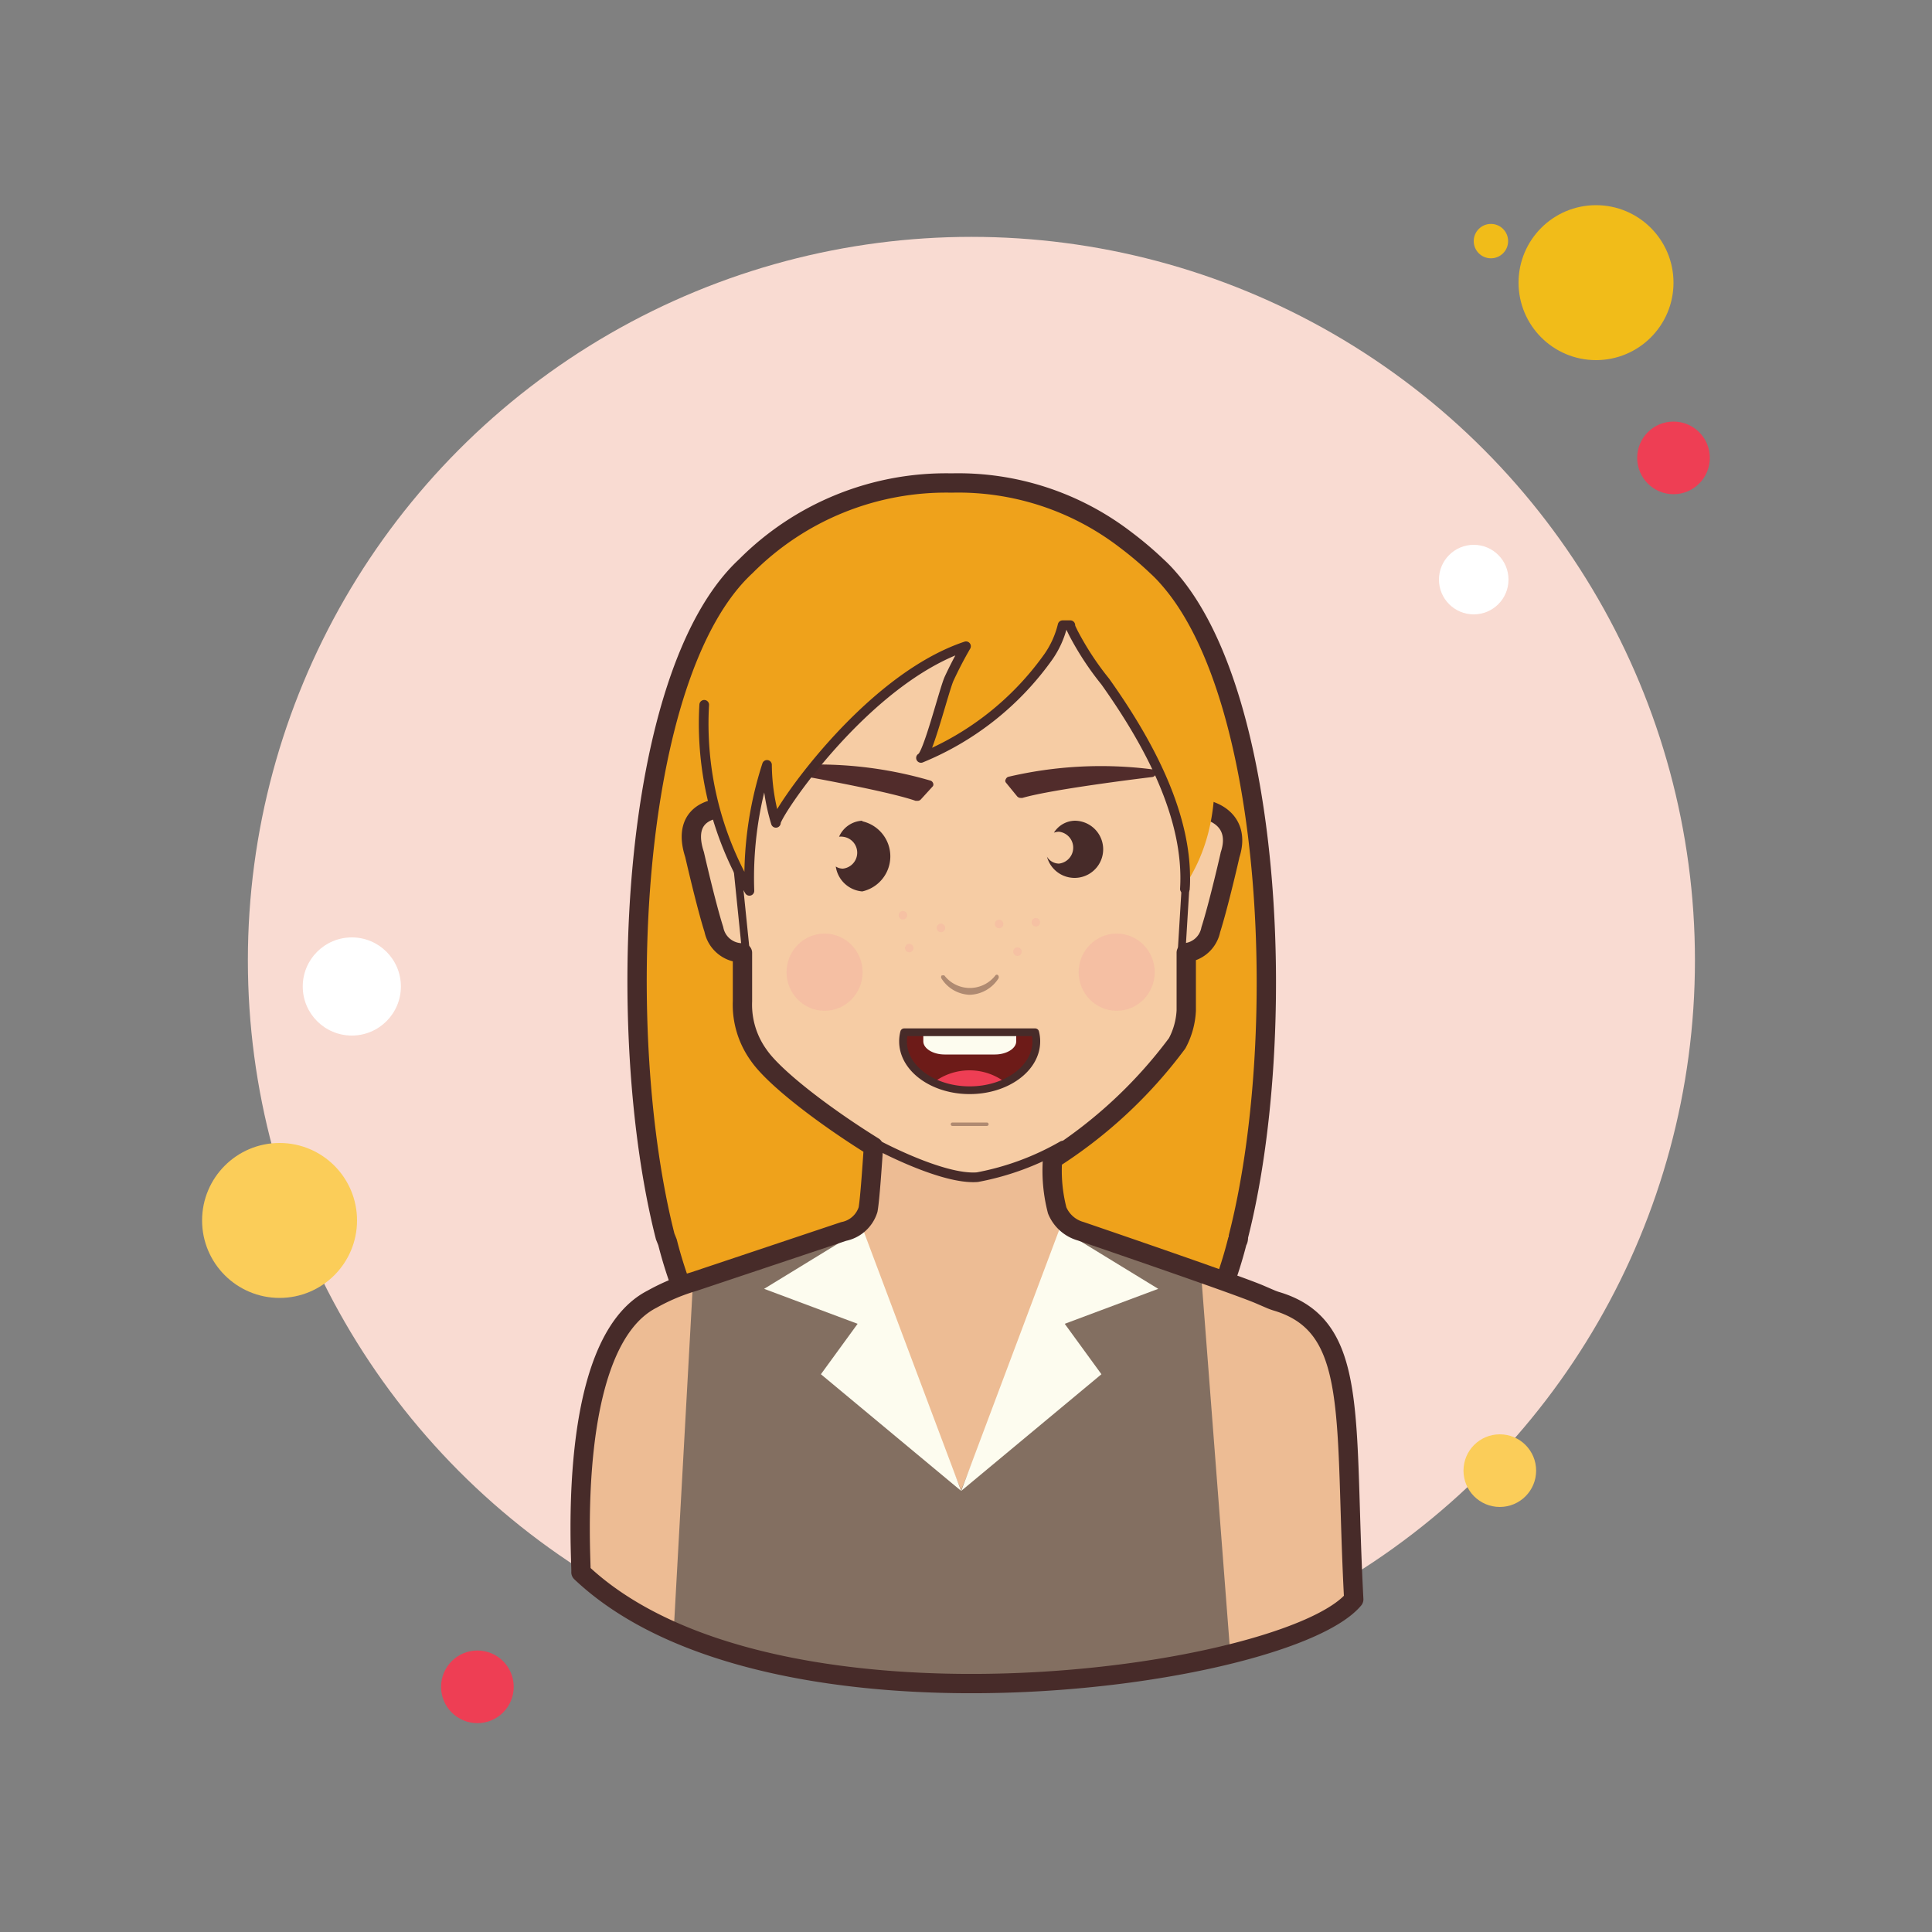 <svg xmlns="http://www.w3.org/2000/svg" viewBox="0 0 100 100" style="fill: rgb(0, 0, 0);"><rect x="0" y="0" width="100" height="100" fill="#808080" stroke="none"/><defs><style>.cls-1{isolation:isolate;}.cls-2{fill:#fff;}.cls-3{fill:#f1bc19;}.cls-4{fill:#f9dbd2;}.cls-5{fill:#ee3e54;}.cls-6{fill:#fbcd59;}.cls-22,.cls-7{fill:#efa21b;}.cls-13,.cls-20,.cls-21,.cls-7{stroke:#472b29;}.cls-7{stroke-miterlimit:10;}.cls-8{fill:#f6cca4;}.cls-9{fill:#edbc94;}.cls-10{opacity:0.3;}.cls-11{opacity:0.8;}.cls-11,.cls-23{mix-blend-mode:multiply;}.cls-12{fill:#f4989e;}.cls-13,.cls-20,.cls-21{fill:none;stroke-linecap:round;stroke-linejoin:round;}.cls-13{stroke-width:0.4px;}.cls-14{fill:#6d1b18;}.cls-15{fill:#fdfcef;}.cls-16{fill:#836f61;}.cls-17,.cls-19{fill:#472b29;}.cls-17{opacity:0.41;}.cls-18{fill:#512c2b;}.cls-21{stroke-width:0.5px;}.cls-23{opacity:0.27;}</style></defs><title>Artboard 73</title><g class="cls-1"><g id="line8"><g id="background_round" data-name="background round"><circle class="cls-2" cx="20.75" cy="56.38" r="0.89"/><circle class="cls-2" cx="79.8" cy="31.51" r="0.68"/><circle class="cls-3" cx="77.17" cy="12.48" r="0.89"/><circle class="cls-3" cx="21.24" cy="64.06" r="0.89"/><circle class="cls-4" cx="50.28" cy="49.71" r="37.45"/><circle class="cls-3" cx="82.61" cy="14.63" r="4.01"/><circle class="cls-5" cx="86.62" cy="23.7" r="1.88"/><circle class="cls-6" cx="77.63" cy="76.12" r="1.88"/><circle class="cls-6" cx="14.47" cy="63.17" r="4.01"/><circle class="cls-5" cx="24.71" cy="87.31" r="1.88"/><circle class="cls-2" cx="76.28" cy="30" r="1.8"/><circle class="cls-2" cx="18.21" cy="51.06" r="2.54"/><path class="cls-7" d="M64.1,64c0,.1,0,.18-.06.26a22.5,22.5,0,0,1-.78,2.47,11.24,11.24,0,0,1-1.67,3.18,4.67,4.67,0,0,1-1,1,4.87,4.87,0,0,1-2.78.75h-17a4.77,4.77,0,0,1-2.88-.82,4.59,4.59,0,0,1-.93-.89,11.24,11.24,0,0,1-1.67-3.18,22.5,22.5,0,0,1-.78-2.47L34.43,64c-2.67-10.49-1.88-29.09,4.17-34.69A14.62,14.62,0,0,1,49.26,25a14.21,14.21,0,0,1,9,2.94,18.25,18.25,0,0,1,1.63,1.38,7,7,0,0,1,.6.62C66,36.19,66.68,53.89,64.1,64Z"/><path class="cls-8" d="M61.46,41.65c.13-1.52-.32-2.82-.22-3.58h0c-1.33-1.65-2.17-3.59-4-4.77a23.65,23.65,0,0,0-6.78-2.83c-5.7-1.43-11.3,2.74-13.06,8.13l-.06.1a20.1,20.1,0,0,1,.37,2.94c-1.54,0-2.32.81-1.79,2.43,0,0,.6,2.64,1,3.89a1.51,1.51,0,0,0,1.48,1.21c0,.83,0,1.66,0,2.5a4.49,4.49,0,0,0,.85,2.81c1.51,2.18,9.23,7.2,11.1,7,3,0,9-5.14,10.59-7.7a4,4,0,0,0,.47-1.69c0-1,0-2,0-3A1.51,1.51,0,0,0,62.64,48c.4-1.25,1-3.86,1-3.89C64.17,42.45,63,41.62,61.46,41.65Z"/><path class="cls-9" d="M66.08,67.22l-.34-.12-.58-.24c-1.23-.53-9.26-3.27-9.26-3.27a1.86,1.86,0,0,1-1.22-1.08,9,9,0,0,1-.23-2.92A22.05,22.05,0,0,1,50.22,61c-1.86.18-5.15-2.27-5.15-2.27s-.09,3-.22,3.71a1.66,1.66,0,0,1-1.26,1.13l-7.74,2.58a16.79,16.79,0,0,0-2.17.91c-4.36,1.86-3.61,13.76-3.65,14.3,6.8,7,16.3,5.48,26.83,5.48A25.23,25.23,0,0,0,70,82.78C69.57,73.4,70.34,68.53,66.08,67.22Z"/><g class="cls-10"><g class="cls-11"><ellipse class="cls-12" cx="42.68" cy="50.32" rx="1.97" ry="2"/></g><g class="cls-11"><ellipse class="cls-12" cx="57.8" cy="50.32" rx="1.97" ry="2"/></g></g><line class="cls-13" x1="37.83" y1="41.64" x2="38.65" y2="49.68"/><line class="cls-13" x1="61.65" y1="41.18" x2="61.16" y2="49.25"/><path class="cls-14" d="M46.8,53.43a1.84,1.84,0,0,0-.06.47c0,1.4,1.55,2.53,3.45,2.53s3.45-1.13,3.45-2.53a1.84,1.84,0,0,0-.06-.47Z"/><path class="cls-5" d="M52,56a3.06,3.06,0,0,0-3.64,0A4.44,4.44,0,0,0,52,56Z"/><path class="cls-15" d="M47.79,53.43v.47c0,.37.5.68,1.1.68H51.5c.6,0,1.1-.31,1.1-.68v-.47Z"/><path class="cls-13" d="M46.8,53.43a1.84,1.84,0,0,0-.06.47c0,1.4,1.55,2.53,3.45,2.53s3.45-1.13,3.45-2.53a1.84,1.84,0,0,0-.06-.47Z"/><path class="cls-16" d="M41.07,64.43l2.83-1,5.85,13.69,4.51-11.12,1.12-2.57,6.75,2L63.68,85.6s-14.38,4.22-28.8-1.34l1-18.09Z"/><polygon class="cls-15" points="39.55 66.71 44.39 68.52 42.49 71.13 49.75 77.17 44.65 63.59 39.55 66.71"/><polygon class="cls-15" points="59.95 66.71 54.85 63.59 49.75 77.17 57.01 71.13 55.11 68.52 59.95 66.71"/><path class="cls-17" d="M50.19,51.49a1.83,1.83,0,0,0,1.48-.83.15.15,0,0,0,0-.17h0a.09.09,0,0,0-.15,0,1.67,1.67,0,0,1-2.64,0,.09.09,0,0,0-.08,0,.09.09,0,0,0-.06,0,.14.14,0,0,0,0,.17A1.8,1.8,0,0,0,50.19,51.49Z"/><path class="cls-17" d="M51.08,58.28a.09.09,0,0,0,0-.18H49.3a.09.09,0,0,0,0,.18Z"/><path class="cls-18" d="M48.18,40.41a20.73,20.73,0,0,0-7.42-.78.22.22,0,0,0-.21.19.22.22,0,0,0,.19.2s5.08.88,6.65,1.43l.08,0a.23.23,0,0,0,.2-.08l.62-.68a.18.18,0,0,0,0-.17A.22.22,0,0,0,48.18,40.41Z"/><path class="cls-18" d="M52.18,40.21a21,21,0,0,1,7.45-.39.21.21,0,0,1,.2.2.22.22,0,0,1-.2.2s-5.11.61-6.71,1.08h-.08a.24.24,0,0,1-.2-.09l-.58-.71a.15.15,0,0,1,0-.17A.22.22,0,0,1,52.18,40.21Z"/><path class="cls-19" d="M44.63,42.48a1.38,1.38,0,0,0-1.2.83.64.64,0,0,1,.2,0,.83.83,0,0,1,0,1.65.67.67,0,0,1-.37-.11,1.51,1.51,0,0,0,1.37,1.29,1.86,1.86,0,0,0,0-3.63Z"/><path class="cls-19" d="M55.63,42.48a1.31,1.31,0,0,0-1.08.62.75.75,0,0,1,.26-.05.83.83,0,0,1,0,1.65.73.73,0,0,1-.62-.36,1.48,1.48,0,1,0,1.44-1.86Z"/><path class="cls-20" d="M66.12,67.37a2.87,2.87,0,0,1-.34-.12L65.2,67c-1.23-.53-9.26-3.27-9.26-3.27a1.86,1.86,0,0,1-1.22-1.08A8.18,8.18,0,0,1,54.48,60a24.25,24.25,0,0,0,6.45-6,4,4,0,0,0,.47-1.69c0-1,0-2,0-3a1.49,1.49,0,0,0,1.27-1.19c.4-1.25,1-3.86,1-3.88.53-1.62-.64-2.46-2.18-2.43,0-.42,0-1.08.07-1A4.69,4.69,0,0,0,62,39.08c0-6.24-5.55-11.3-12.4-11.3s-12.41,5.06-12.41,11.3a4.49,4.49,0,0,0,.47,1.64,10.15,10.15,0,0,1,.08,1.08c-1.54,0-2.32.81-1.79,2.43,0,0,.6,2.63,1,3.88a1.5,1.5,0,0,0,1.48,1.21c0,.83,0,1.67,0,2.5a4.47,4.47,0,0,0,.85,2.81c.81,1.17,3.4,3.15,5.93,4.72-.05.73-.18,2.72-.28,3.26a1.66,1.66,0,0,1-1.26,1.13l-7.74,2.59a10.46,10.46,0,0,0-2.17.91c-4.51,2.29-3.65,13.6-3.69,14.14,9.83,9.31,36.58,5.48,40,1.4C69.57,73.4,70.38,68.68,66.12,67.37Z"/><path class="cls-21" d="M45.34,59.22s3.43,1.86,5.25,1.71A14,14,0,0,0,55,59.3"/><path class="cls-22" d="M50,25.73c-10.9.24-13.83,11-13.52,10.73a17,17,0,0,0,2.34,9.63,19.19,19.19,0,0,1,.9-6.52,10.85,10.85,0,0,0,.47,3c-.09-.31,4.58-7.38,9.84-9.13-.32.55-.61,1.11-.87,1.67s-1.11,4-1.46,4.11A15.18,15.18,0,0,0,54.29,34a5,5,0,0,0,.76-1.62l.4,0c0,.13.09.26.14.38a15.12,15.12,0,0,0,1.67,2.55c2.21,3.11,4.15,7,3.92,10.75,2.5-3.56,1.75-7.75.79-11.94C62,34,58.89,25.53,50,25.73Z"/><g class="cls-23"><g class="cls-11"><circle class="cls-12" cx="46.74" cy="47.37" r="0.22" transform="translate(-2.67 2.79) rotate(-3.32)"/></g><g class="cls-11"><circle class="cls-12" cx="47.06" cy="49.07" r="0.22" transform="translate(-2.76 2.81) rotate(-3.32)"/></g><g class="cls-11"><circle class="cls-12" cx="48.52" cy="48.05" r="0.22" transform="matrix(1, -0.06, 0.06, 1, -2.7, 2.89)"/></g><g class="cls-11"><circle class="cls-12" cx="51.71" cy="47.83" r="0.22" transform="translate(-2.68 3.07) rotate(-3.32)"/></g><g class="cls-11"><circle class="cls-12" cx="52.66" cy="49.26" r="0.22" transform="translate(-2.76 3.13) rotate(-3.32)"/></g><g class="cls-11"><circle class="cls-12" cx="53.61" cy="47.74" r="0.22" transform="translate(-2.67 3.18) rotate(-3.32)"/></g></g><path class="cls-21" d="M36.45,36.48a17,17,0,0,0,2.34,9.63,19,19,0,0,1,.91-6.52,10.6,10.6,0,0,0,.46,3c-.09-.32,4.58-7.38,9.84-9.14-.32.55-.61,1.11-.87,1.67s-1.11,4-1.46,4.11A15.11,15.11,0,0,0,54.26,34,4.84,4.84,0,0,0,55,32.36l.4,0c0,.12.09.25.14.37a15.12,15.12,0,0,0,1.67,2.55c2.21,3.11,4.35,7,4.12,10.73"/></g></g></g></svg>